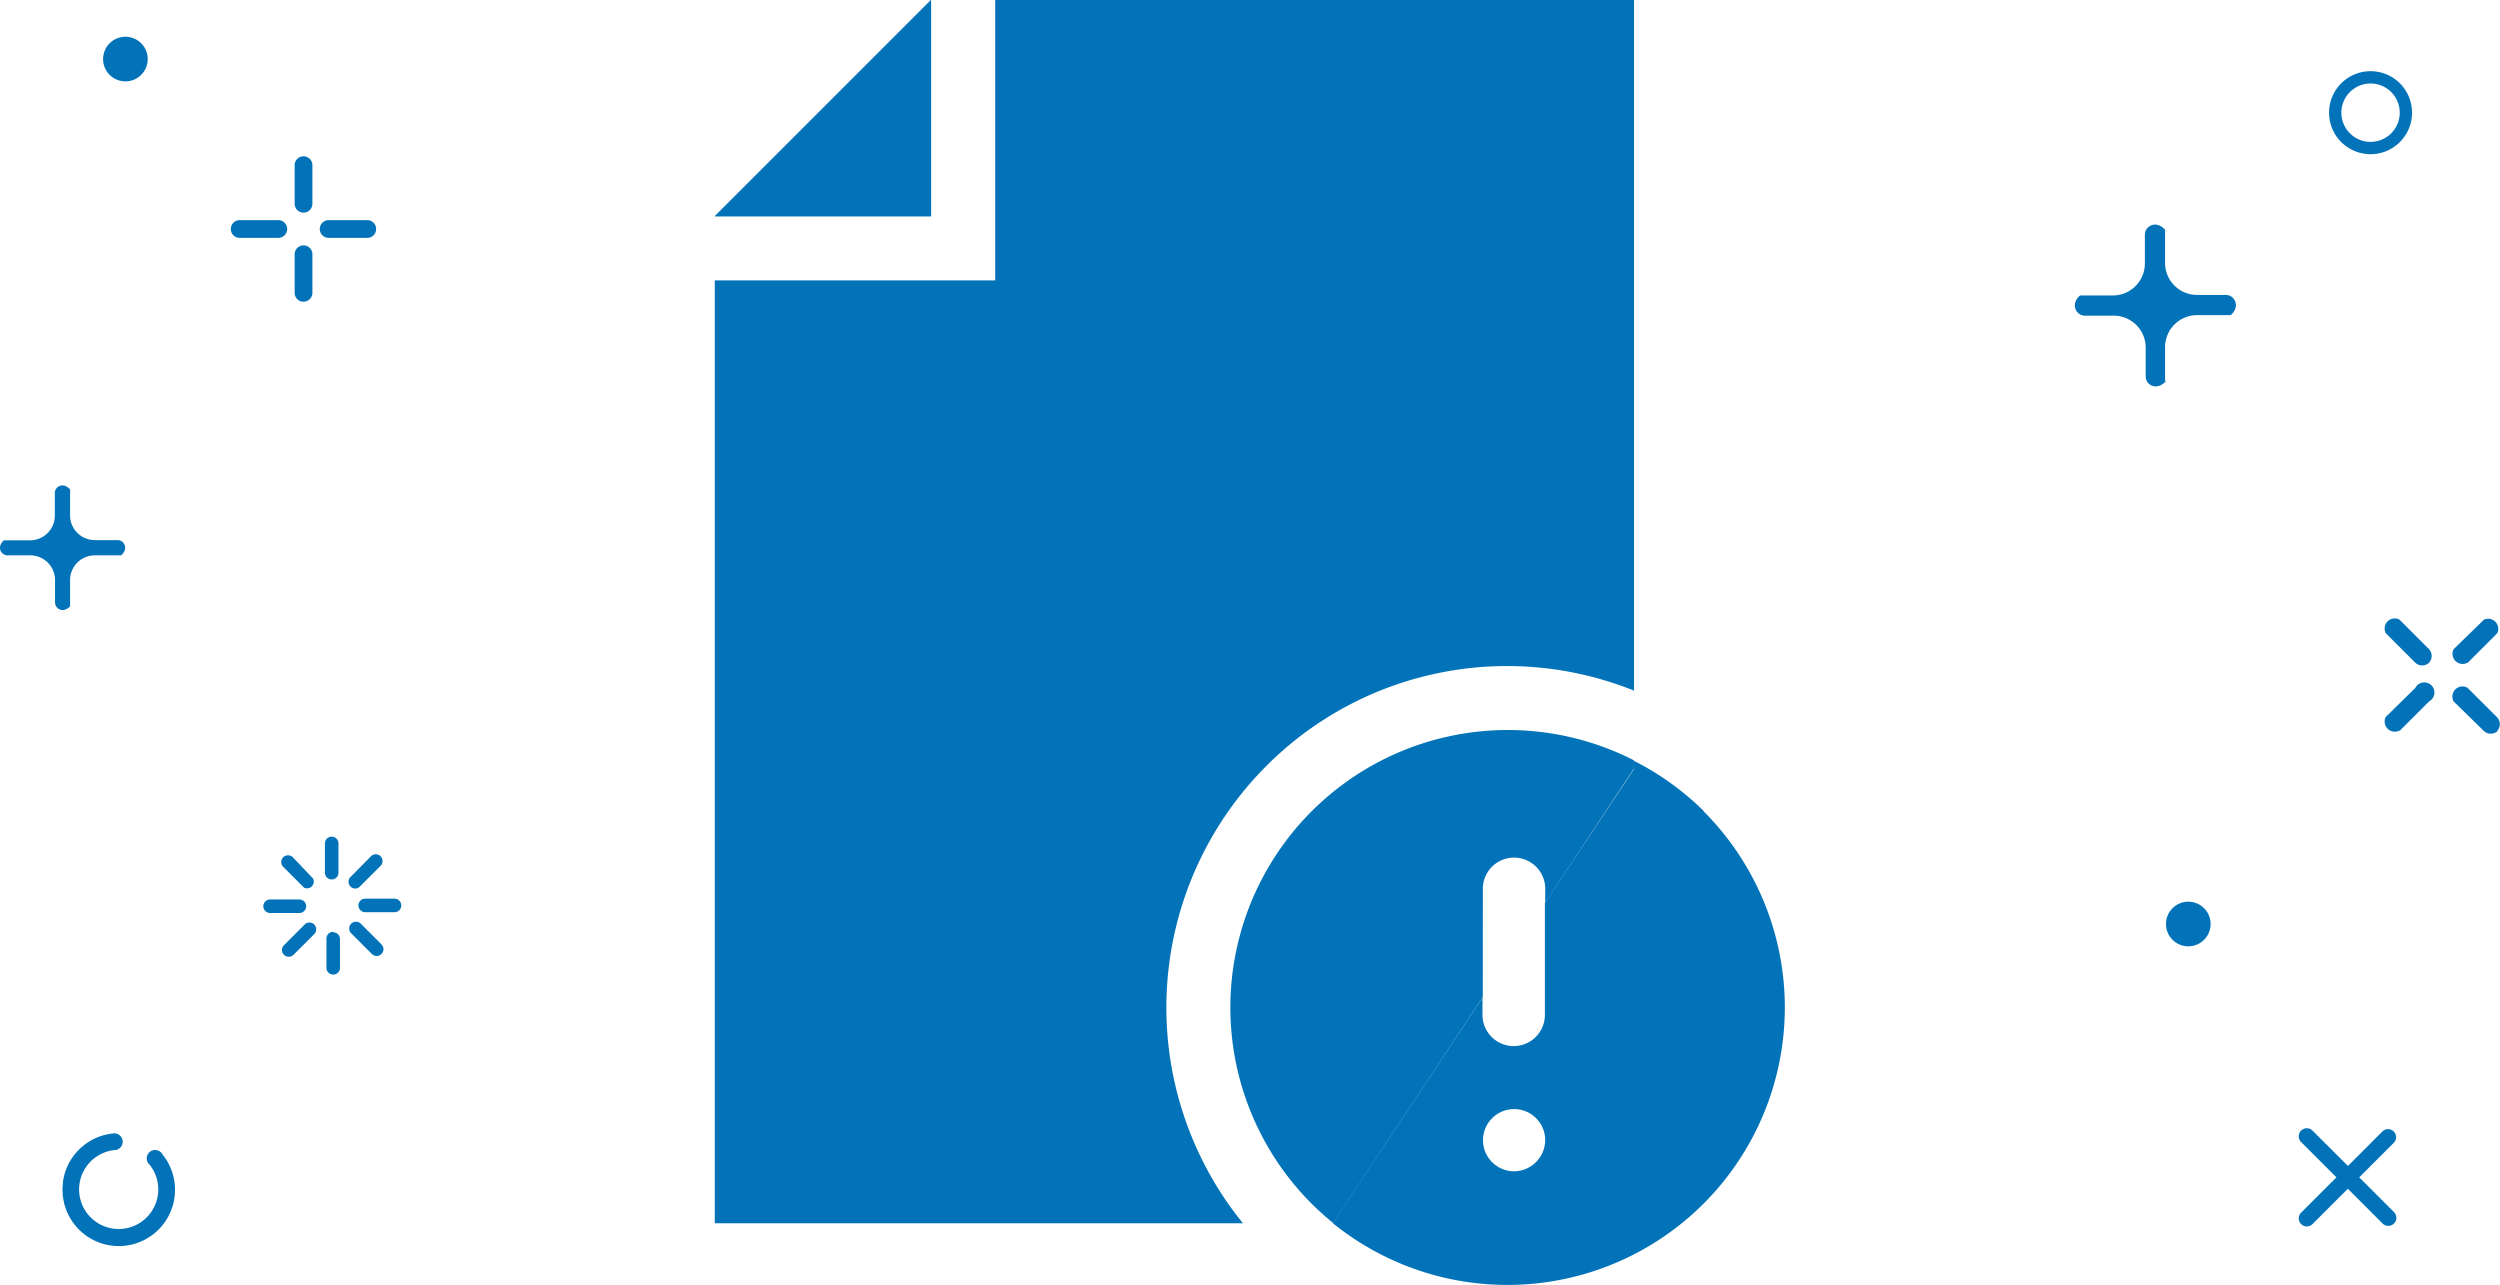 <svg id="Layer_1" data-name="Layer 1" xmlns="http://www.w3.org/2000/svg" viewBox="0 0 247.59 127.25"><defs><style>.cls-1{fill:#0373b9;}</style></defs><title>Our Solutions</title><path class="cls-1" d="M30.09,87.9A.67.67,0,0,0,31,87L29,84.9a.67.67,0,0,0-.95.95l2.05,2.05Z"/><path class="cls-1" d="M30.32,89.75a.67.67,0,0,0-.67-.67h-2.9a.67.67,0,1,0,0,1.34h2.9a.67.67,0,0,0,.67-.67Z"/><path class="cls-1" d="M30.17,91.56l-2.05,2.05a.67.67,0,1,0,.95.95l2.05-2.05a.67.67,0,0,0-.95-.95Z"/><path class="cls-1" d="M33,92.28a.67.67,0,0,0-.67.67v2.9a.67.67,0,1,0,1.34,0V93a.67.67,0,0,0-.67-.67Z"/><path class="cls-1" d="M35.73,91.48a.67.67,0,0,0-.95.95l2.05,2.05a.67.67,0,0,0,.95-.95l-2.05-2.05Z"/><path class="cls-1" d="M39.07,89h-2.9a.67.67,0,1,0,0,1.34h2.9a.67.67,0,0,0,0-1.34Z"/><path class="cls-1" d="M35.17,88a.67.67,0,0,0,.47-.2l2.05-2.05a.67.67,0,0,0-.95-.95L34.7,86.87A.67.67,0,0,0,35.17,88Z"/><path class="cls-1" d="M32.85,87.1a.67.67,0,0,0,.67-.67v-2.9a.67.67,0,0,0-1.34,0v2.9a.67.67,0,0,0,.67.67Z"/><path class="cls-1" d="M30.06,15.48a.88.88,0,0,0-.88.88v3.82a.88.88,0,1,0,1.76,0V16.36a.88.88,0,0,0-.88-.88Z"/><path class="cls-1" d="M30.06,24.3a.88.88,0,0,0-.88.88V29a.88.88,0,1,0,1.76,0V25.18a.88.88,0,0,0-.88-.88Z"/><path class="cls-1" d="M36.37,21.8H32.55a.88.88,0,1,0,0,1.76h3.82a.88.88,0,1,0,0-1.76Z"/><path class="cls-1" d="M27.56,21.8H23.74a.88.88,0,0,0,0,1.76h3.82a.88.88,0,0,0,0-1.76Z"/><path class="cls-1" d="M247.31,72.4a1,1,0,0,0,0-1.35l-2.93-2.93A1,1,0,0,0,243,69.47L246,72.4a1,1,0,0,0,1.35,0Z"/><path class="cls-1" d="M240.56,65.64a1,1,0,0,0,0-1.35l-2.93-2.93a1,1,0,0,0-1.35,1.35l2.93,2.93a1,1,0,0,0,1.35,0Z"/><path class="cls-1" d="M237.63,72.4l2.93-2.93a1,1,0,1,0-1.35-1.35L236.28,71a1,1,0,0,0,1.35,1.35Z"/><path class="cls-1" d="M244.39,65.64l2.93-2.93A1,1,0,0,0,246,61.37L243,64.29a1,1,0,0,0,1.35,1.35Z"/><path class="cls-1" d="M234.77,8.27a2.89,2.89,0,1,0,2.89,2.89,2.89,2.89,0,0,0-2.89-2.89Zm0,7a4.11,4.11,0,1,1,4.11-4.11,4.11,4.11,0,0,1-4.11,4.11Z"/><path class="cls-1" d="M236,112l-3.47,3.47L229.05,112a.8.8,0,1,0-1.13,1.13l3.47,3.47-3.47,3.47a.8.8,0,1,0,1.13,1.13l3.47-3.47,3.47,3.47a.8.8,0,0,0,1.13-1.13l-3.47-3.47,3.47-3.47A.8.8,0,0,0,236,112Z"/><path class="cls-1" d="M6.23,117.08a5.57,5.57,0,0,1,4.91-4.82.83.83,0,1,1,.18,1.64,3.92,3.92,0,1,0,3.49,1.44.83.83,0,1,1,1.29-1,5.57,5.57,0,1,1-9.86,2.78Z"/><path class="cls-1" d="M218.93,91.51a2.21,2.21,0,1,1-2.21-2.21,2.21,2.21,0,0,1,2.21,2.21Z"/><path class="cls-1" d="M14.63,5.85a2.21,2.21,0,1,1-2.21-2.21,2.21,2.21,0,0,1,2.21,2.21Z"/><path class="cls-1" d="M6.94,60.05V57.47A2.45,2.45,0,0,1,9.39,55H12c.76-.67.3-1.51-.36-1.51H9.39a2.45,2.45,0,0,1-2.45-2.45V48.47c-.67-.76-1.51-.3-1.51.36v2.21A2.45,2.45,0,0,1,3,53.51H.39C-.37,54.17.1,55,.76,55H3a2.45,2.45,0,0,1,2.45,2.45v2.21c0,.66.85,1.12,1.51.36Z"/><path class="cls-1" d="M214.42,37.71V34.38a3.17,3.17,0,0,1,3.17-3.17h3.33c1-.86.38-2-.47-2h-2.86a3.17,3.17,0,0,1-3.17-3.17V22.76c-.86-1-2-.38-2,.47v2.86a3.17,3.17,0,0,1-3.17,3.17H206c-1,.86-.38,2,.47,2h2.86a3.17,3.17,0,0,1,3.17,3.17v2.86c0,.85,1.09,1.45,2,.47Z"/><path class="cls-1" d="M168.76,80.35a27.44,27.44,0,0,0-6.94-5v.82L153,89.42c0,1.66,0,3.32,0,5,0,2,0,4.06,0,6.09a3.09,3.09,0,1,1-6.18,0c0-.57,0-1.15,0-1.72L132,121.14a27.48,27.48,0,0,0,36.71-40.8ZM149.93,116a3.08,3.08,0,1,1,3.1-3.15A3.11,3.11,0,0,1,149.93,116Z"/><path class="cls-1" d="M146.86,88.2a3.09,3.09,0,1,1,6.17,0c0,.4,0,.8,0,1.21l8.79-13.29v-.82a27.48,27.48,0,0,0-31.93,43.9,27.77,27.77,0,0,0,2.15,1.93l14.81-22.39Q146.85,93.48,146.86,88.2Z"/><polygon class="cls-1" points="92.21 0 70.79 21.42 92.21 21.42 92.21 0"/><polygon class="cls-1" points="70.79 21.42 70.79 21.42 92.21 21.42 92.21 0 70.79 21.42"/><path class="cls-1" d="M125.41,75.86a33.67,33.67,0,0,1,36.42-7.46V0H98.56V27.77H70.79v93.38H123.1a33.87,33.87,0,0,1,2.31-45.29Z"/></svg>